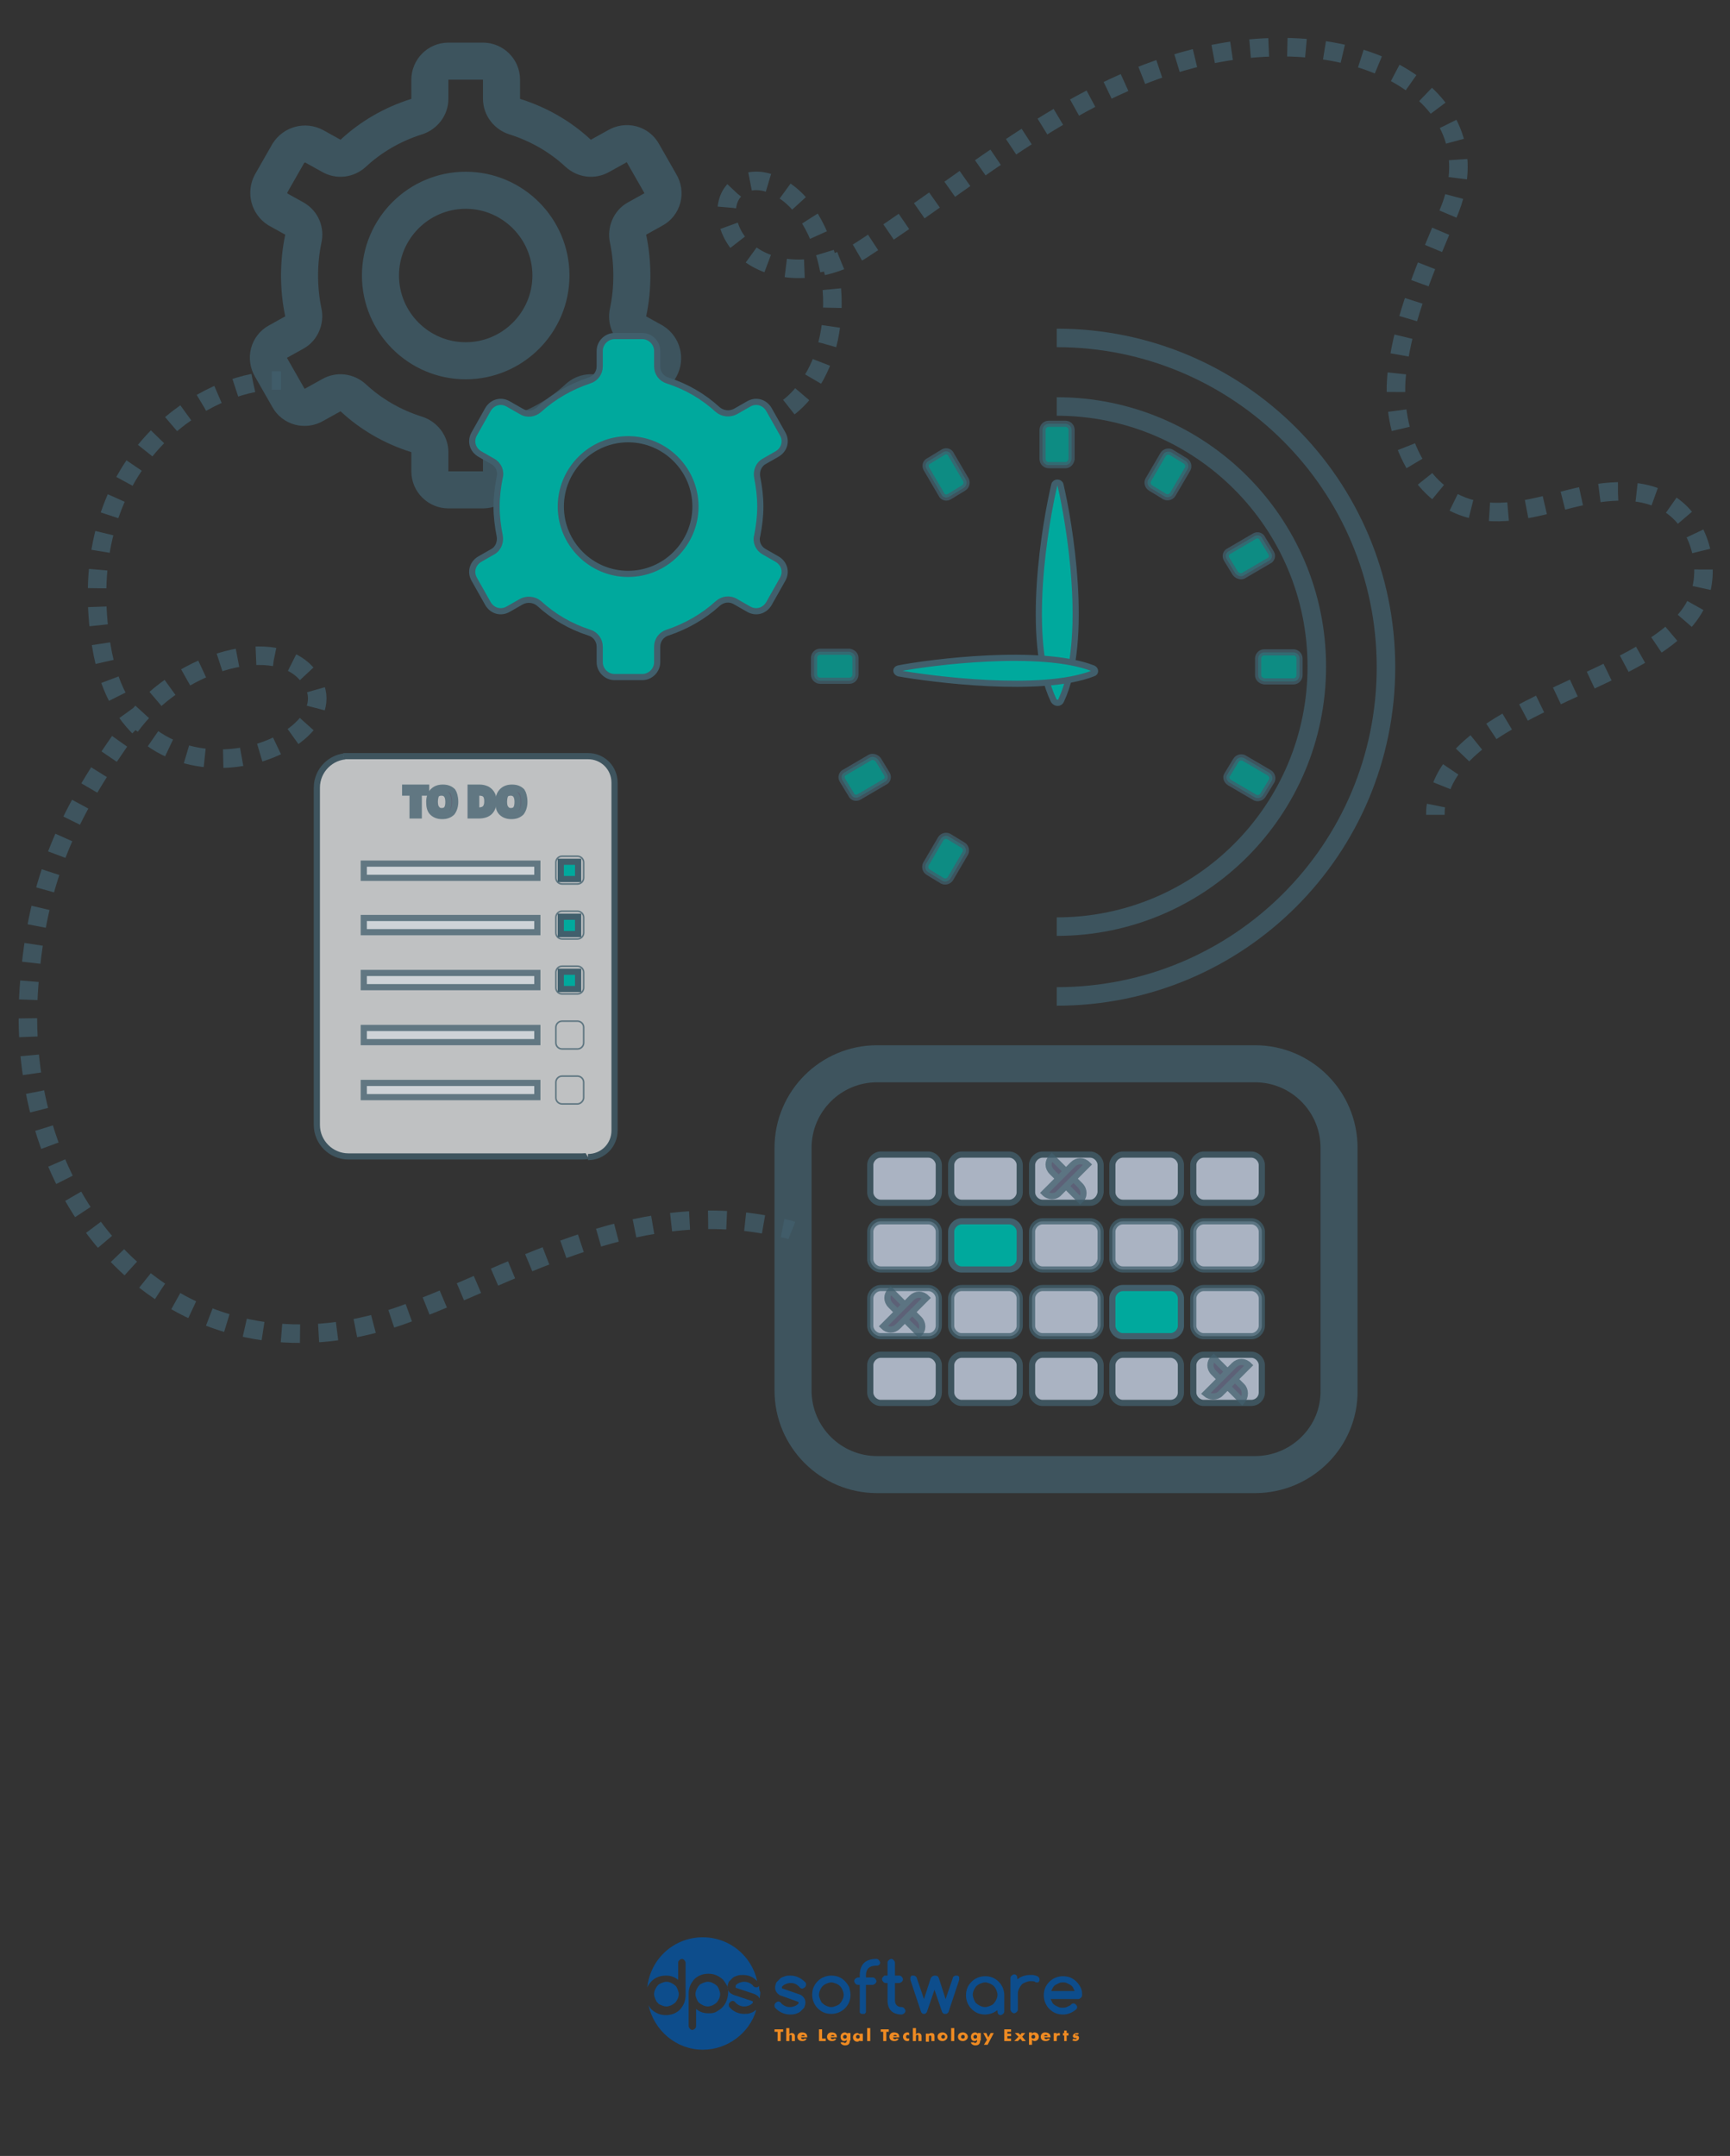 <?xml version="1.0" encoding="utf-8"?>
<!-- Generator: Adobe Illustrator 23.1.0, SVG Export Plug-In . SVG Version: 6.00 Build 0)  -->
<svg version="1.1" id="Layer_1" xmlns="http://www.w3.org/2000/svg" xmlns:xlink="http://www.w3.org/1999/xlink" x="0px" y="0px"
	 viewBox="0 0 280.1 349" style="enable-background:new 0 0 280.1 349;" xml:space="preserve">
<rect x="0" y="0" width="280.1" height="349" fill="#333333" stroke="none"/>
<style type="text/css">
	.st0{fill:#0D4D8C;}
	.st1{fill:#EE8A22;}
	.st2{opacity:0.75;}
	.st3{fill:none;stroke:#415F6C;stroke-width:3;stroke-miterlimit:10;}
	.st4{fill:none;stroke:#415F6C;stroke-width:3;stroke-miterlimit:10;stroke-dasharray:3.005,3.005;}
	.st5{opacity:0.75;fill:none;stroke:#415F6C;stroke-width:6;stroke-miterlimit:10;enable-background:new    ;}
	.st6{fill:none;stroke:#415F6C;stroke-width:3;stroke-miterlimit:10;stroke-dasharray:3.02,3.02;}
	.st7{fill:#EEF0F2;}
	.st8{fill:none;stroke:#415F6C;stroke-miterlimit:10;}
	.st9{fill:#D3DADD;}
	.st10{fill:#43455D;stroke:#415F6C;stroke-miterlimit:10;}
	
		.st11{opacity:0.75;fill:none;stroke:#415F6C;stroke-width:0.25;stroke-linecap:round;stroke-miterlimit:10;enable-background:new    ;}
	.st12{fill:none;stroke:#415F6C;stroke-width:6;stroke-miterlimit:10;}
	.st13{fill:#D1DDF1;stroke:#415F6C;stroke-miterlimit:10;}
	.st14{opacity:0.75;fill:#D1DDF1;stroke:#415F6C;stroke-miterlimit:10;enable-background:new    ;}
	.st15{opacity:0.75;fill:#00A99D;stroke:#415F6C;stroke-miterlimit:10;enable-background:new    ;}
	.st16{opacity:0.75;fill:none;stroke:#415F6C;stroke-width:3;stroke-miterlimit:10;enable-background:new    ;}
	.st17{fill:#00A99D;stroke:#415F6C;stroke-miterlimit:10;}
</style>
<path class="st0" d="M126.6,323.1c-0.4-0.1-0.6-0.3-0.7-0.4l0,0c-0.3-0.3-0.4-0.6-0.4-1c0-0.3,0.1-0.5,0.2-0.8
	c0.2-0.2,0.4-0.4,0.6-0.6s0.5-0.3,0.8-0.4s0.6-0.1,0.9-0.1c0.9,0,1.7,0.4,2.4,1.1c0.1,0.1,0.1,0.2,0.1,0.4c0,0.2-0.1,0.3-0.2,0.4
	c-0.1,0.1-0.3,0.2-0.4,0.2c-0.1,0-0.2,0-0.3-0.1s-0.2-0.1-0.2-0.2c-0.4-0.4-0.8-0.6-1.4-0.6c-0.5,0-1,0.2-1.3,0.5
	c-0.1,0.1-0.1,0.1-0.1,0.2s0,0.2,0.1,0.2l2.6,0.9c0.4,0.1,0.6,0.3,0.7,0.4l0,0c0.3,0.3,0.4,0.6,0.4,1c0,0.3-0.1,0.5-0.2,0.8
	c-0.2,0.2-0.4,0.4-0.6,0.6c-0.2,0.2-0.5,0.3-0.8,0.4s-0.6,0.1-0.9,0.1c-0.9,0-1.8-0.4-2.4-1.1c-0.1-0.1-0.1-0.2-0.1-0.4
	c0-0.2,0.1-0.3,0.2-0.4s0.3-0.2,0.4-0.2s0.2,0,0.3,0.1c0.1,0.1,0.2,0.1,0.2,0.2c0.4,0.4,0.9,0.6,1.4,0.6c0.5,0,1-0.2,1.3-0.5
	c0.1-0.1,0.1-0.1,0.1-0.2s-0.1-0.2-0.2-0.2L126.6,323.1z"/>
<path class="st0" d="M137.7,322.9c0,0.9-0.3,1.6-0.9,2.2c-0.6,0.6-1.4,0.9-2.2,0.9c-0.9,0-1.6-0.3-2.2-0.9c-0.6-0.6-0.9-1.4-0.9-2.2
	c0-0.9,0.3-1.6,0.9-2.2c0.6-0.6,1.4-0.9,2.2-0.9c0.9,0,1.6,0.3,2.2,0.9c0.3,0.3,0.5,0.6,0.7,1C137.6,322.1,137.7,322.5,137.7,322.9
	 M134.6,320.9c-0.3,0-0.5,0.1-0.8,0.2c-0.2,0.1-0.4,0.2-0.6,0.4c-0.2,0.2-0.3,0.4-0.4,0.6c-0.1,0.2-0.2,0.5-0.2,0.8s0.1,0.5,0.2,0.8
	c0.1,0.2,0.2,0.5,0.4,0.6c0.2,0.2,0.4,0.3,0.6,0.4c0.2,0.1,0.5,0.2,0.8,0.2s0.5-0.1,0.8-0.2c0.2-0.1,0.5-0.2,0.6-0.4
	c0.2-0.2,0.3-0.4,0.4-0.6c0.1-0.2,0.2-0.5,0.2-0.8s-0.1-0.5-0.2-0.8c-0.1-0.2-0.2-0.4-0.4-0.6s-0.4-0.3-0.6-0.4
	C135.1,321,134.8,320.9,134.6,320.9"/>
<path class="st0" d="M141.8,318.2c-1,0-1.6,0.5-1.6,1.6v0.3h1.1c0.2,0,0.3,0.1,0.4,0.2c0.1,0.1,0.2,0.3,0.2,0.4
	c0,0.2-0.1,0.3-0.2,0.4c-0.1,0.1-0.3,0.2-0.4,0.2h-1.1v4.2c0,0.1,0,0.2,0,0.2c0,0.1-0.1,0.1-0.1,0.2c-0.1,0.1-0.1,0.1-0.2,0.1
	c-0.1,0-0.1,0-0.2,0c-0.1,0-0.2,0-0.2,0c-0.1,0-0.1-0.1-0.2-0.1c-0.1-0.1-0.1-0.1-0.1-0.2s0-0.1,0-0.2v-4.2h-0.3
	c-0.2,0-0.3-0.1-0.4-0.2c-0.1-0.1-0.2-0.3-0.2-0.4c0-0.2,0.1-0.3,0.2-0.4c0.1-0.1,0.3-0.2,0.4-0.2h0.3v-0.3c0-1.8,0.9-2.7,2.7-2.7
	c0.2,0,0.3,0.1,0.4,0.2c0.1,0.1,0.2,0.3,0.2,0.4c0,0.2-0.1,0.3-0.2,0.4C142.1,318.2,142,318.2,141.8,318.2"/>
<path class="st0" d="M143.4,319.8h0.3v-2.1c0-0.2,0.1-0.3,0.2-0.4c0.1-0.1,0.3-0.2,0.4-0.2c0.2,0,0.3,0.1,0.4,0.2
	c0.1,0.1,0.2,0.3,0.2,0.4v2.1h0.7c0.2,0,0.3,0.1,0.4,0.2c0.1,0.1,0.2,0.3,0.2,0.4c0,0.2-0.1,0.3-0.2,0.4c-0.1,0.1-0.3,0.2-0.4,0.2
	h-0.7v2.8c0,0.7,0.4,1.1,1.1,1.1c0.2,0,0.3,0.1,0.4,0.2c0.1,0.1,0.2,0.3,0.2,0.4c0,0.2-0.1,0.3-0.2,0.4c-0.1,0.1-0.3,0.2-0.4,0.2
	c-1.5,0-2.3-0.8-2.3-2.3V321h-0.3c-0.2,0-0.3-0.1-0.4-0.2c-0.1-0.1-0.2-0.3-0.2-0.4c0-0.2,0.1-0.3,0.2-0.4
	C143.1,319.8,143.2,319.8,143.4,319.8"/>
<path class="st0" d="M151.4,319.8c0.3,0,0.5,0.1,0.6,0.4l1.1,3.4l1.2-3.5c0-0.1,0.1-0.2,0.2-0.2c0.1-0.1,0.2-0.1,0.3-0.1
	s0.2,0,0.2,0c0.1,0,0.1,0.1,0.2,0.1c0.1,0.1,0.1,0.1,0.1,0.2s0,0.1,0,0.2s0,0.1,0,0.2l-1.7,5.1c0,0.1-0.1,0.2-0.2,0.3
	c-0.1,0.1-0.2,0.1-0.4,0.1c-0.1,0-0.2,0-0.3-0.1s-0.2-0.2-0.2-0.3l-1.2-3.5l-1.2,3.5c0,0.1-0.1,0.2-0.2,0.3
	c-0.1,0.1-0.2,0.1-0.3,0.1s-0.2,0-0.3-0.1s-0.2-0.2-0.2-0.3l-1.7-5.1c0-0.1,0-0.2,0-0.2c0-0.1,0-0.2,0-0.2c0-0.1,0.1-0.1,0.1-0.2
	c0.1-0.1,0.1-0.1,0.2-0.1c0.1,0,0.1,0,0.2,0c0.1,0,0.2,0,0.3,0.1s0.2,0.1,0.2,0.2l1.2,3.5l1.1-3.4
	C150.9,319.9,151.1,319.8,151.4,319.8"/>
<path class="st0" d="M161.5,325.5v-0.1c-0.3,0.2-0.6,0.4-0.9,0.5c-0.3,0.1-0.7,0.2-1.1,0.2c-0.9,0-1.6-0.3-2.2-0.9
	c-0.6-0.6-0.9-1.4-0.9-2.2c0-0.9,0.3-1.6,0.9-2.2c0.6-0.6,1.4-0.9,2.2-0.9c0.9,0,1.6,0.3,2.2,0.9c0.6,0.6,0.9,1.4,0.9,2.2v2.6
	c0,0.2-0.1,0.3-0.2,0.4c-0.1,0.1-0.3,0.2-0.4,0.2c-0.2,0-0.3-0.1-0.4-0.2C161.5,325.8,161.5,325.7,161.5,325.5 M159.5,320.9
	c-0.3,0-0.5,0.1-0.8,0.2c-0.2,0.1-0.4,0.2-0.6,0.4c-0.2,0.2-0.3,0.4-0.4,0.6c-0.1,0.2-0.2,0.5-0.2,0.8s0.1,0.5,0.2,0.8
	c0.1,0.2,0.2,0.5,0.4,0.6c0.2,0.2,0.4,0.3,0.6,0.4c0.2,0.1,0.5,0.2,0.8,0.2s0.5-0.1,0.8-0.2c0.2-0.1,0.5-0.2,0.6-0.4
	c0.2-0.2,0.3-0.4,0.4-0.6c0.1-0.2,0.2-0.5,0.2-0.8s-0.1-0.5-0.2-0.8c-0.1-0.2-0.2-0.4-0.4-0.6s-0.4-0.3-0.6-0.4
	C160,321,159.8,320.9,159.5,320.9"/>
<path class="st0" d="M164.7,320.3v0.1c0.3-0.2,0.6-0.4,0.9-0.5c0.3-0.1,0.7-0.2,1.1-0.2c0.2,0,0.3,0,0.5,0s0.4,0.1,0.5,0.1
	c0.2,0.1,0.3,0.1,0.4,0.2c0.1,0.1,0.2,0.2,0.2,0.4c0,0.1,0,0.2,0,0.2c0,0.1-0.1,0.1-0.1,0.2c-0.1,0.1-0.1,0.1-0.2,0.1
	c-0.1,0-0.1,0-0.2,0c-0.1,0-0.2,0-0.2-0.1c-0.2-0.1-0.5-0.1-0.8-0.1s-0.5,0.1-0.8,0.2c-0.2,0.1-0.5,0.2-0.6,0.4
	c-0.2,0.2-0.3,0.4-0.4,0.6c-0.1,0.2-0.2,0.5-0.2,0.8v2.6c0,0.2-0.1,0.3-0.2,0.4c-0.1,0.1-0.3,0.2-0.4,0.2c-0.2,0-0.3-0.1-0.4-0.2
	c-0.1-0.1-0.2-0.3-0.2-0.4v-5.1c0-0.2,0.1-0.3,0.2-0.4c0.1-0.1,0.3-0.2,0.4-0.2c0.2,0,0.3,0.1,0.4,0.2
	C164.7,320,164.7,320.2,164.7,320.3"/>
<path class="st0" d="M173.8,324.3c0.2,0,0.3,0.1,0.4,0.2c0.1,0.1,0.2,0.3,0.2,0.4c0,0.2-0.1,0.3-0.2,0.4c-0.6,0.5-1.3,0.8-2.1,0.8
	c-0.9,0-1.6-0.3-2.2-0.9c-0.6-0.6-0.9-1.4-0.9-2.2c0-0.9,0.3-1.6,0.9-2.2c0.6-0.6,1.4-0.9,2.2-0.9c0.9,0,1.6,0.3,2.2,0.9
	c0.3,0.3,0.5,0.6,0.7,1s0.2,0.8,0.2,1.2c0,0.2-0.1,0.3-0.2,0.4c-0.1,0.1-0.3,0.2-0.4,0.2h-4.5c0.1,0.2,0.2,0.4,0.3,0.6
	s0.3,0.3,0.4,0.4c0.2,0.1,0.4,0.2,0.6,0.3c0.2,0.1,0.4,0.1,0.6,0.1c0.2,0,0.5,0,0.7-0.1s0.4-0.2,0.6-0.3
	C173.5,324.4,173.6,324.3,173.8,324.3 M174,322.3c-0.1-0.2-0.2-0.4-0.3-0.6s-0.3-0.3-0.4-0.4c-0.2-0.1-0.4-0.2-0.6-0.3
	c-0.2-0.1-0.4-0.1-0.6-0.1c-0.2,0-0.4,0-0.6,0.1c-0.2,0.1-0.4,0.2-0.6,0.3c-0.2,0.1-0.3,0.3-0.4,0.4c-0.1,0.2-0.2,0.4-0.3,0.6H174z"
	/>
<polygon class="st1" points="126.4,330.4 125.9,330.4 125.9,328.9 125.4,328.9 125.4,328.5 126.8,328.5 126.8,328.9 126.4,328.9 "/>
<path class="st1" d="M127.8,328.3v1l0,0c0.1-0.1,0.2-0.2,0.4-0.2c0.3,0,0.5,0.2,0.5,0.5v0.8h-0.5v-0.7c0-0.2,0-0.3-0.2-0.3
	s-0.2,0.2-0.2,0.3v0.7h-0.5v-2.1L127.8,328.3L127.8,328.3z"/>
<path class="st1" d="M130.7,329.8h-1c0,0.2,0.1,0.3,0.3,0.3c0.1,0,0.2,0,0.2-0.1h0.4c-0.1,0.3-0.4,0.4-0.7,0.4
	c-0.4,0-0.8-0.2-0.8-0.7c0-0.4,0.3-0.7,0.7-0.7C130.5,329,130.7,329.3,130.7,329.8L130.7,329.8z M130.3,329.6c0-0.1-0.1-0.2-0.3-0.2
	c-0.1,0-0.2,0.1-0.3,0.2H130.3z"/>
<polygon class="st1" points="133.1,330 133.7,330 133.7,330.4 132.6,330.4 132.6,328.5 133.1,328.5 "/>
<path class="st1" d="M135.5,329.8h-1c0,0.2,0.1,0.3,0.3,0.3c0.1,0,0.2,0,0.2-0.1h0.4c-0.1,0.3-0.4,0.4-0.7,0.4
	c-0.4,0-0.8-0.2-0.8-0.7c0-0.4,0.3-0.7,0.7-0.7C135.3,329,135.5,329.3,135.5,329.8L135.5,329.8z M135.1,329.6c0-0.1-0.1-0.2-0.3-0.2
	c-0.1,0-0.2,0.1-0.3,0.2H135.1z"/>
<path class="st1" d="M137.6,330.3c0,0.6-0.3,0.8-0.8,0.8c-0.3,0-0.7-0.2-0.7-0.5h0.5c0,0,0,0.1,0.1,0.1h0.1c0.2,0,0.3-0.2,0.3-0.4
	v-0.1c-0.1,0.1-0.2,0.2-0.4,0.2c-0.4,0-0.6-0.3-0.6-0.7c0-0.4,0.3-0.7,0.7-0.7c0.2,0,0.3,0.1,0.4,0.2l0,0v-0.1h0.5v1.2H137.6z
	 M136.5,329.7c0,0.2,0.1,0.3,0.3,0.3s0.3-0.1,0.3-0.3c0-0.2-0.1-0.3-0.3-0.3C136.6,329.4,136.5,329.6,136.5,329.7"/>
<path class="st1" d="M139.7,330.4h-0.5v-0.1l0,0c-0.1,0.1-0.2,0.2-0.4,0.2c-0.4,0-0.7-0.3-0.7-0.7c0-0.4,0.3-0.7,0.7-0.7
	c0.1,0,0.3,0.1,0.4,0.2v-0.1h0.5V330.4z M138.6,329.7c0,0.2,0.1,0.3,0.3,0.3s0.3-0.1,0.3-0.3c0-0.2-0.1-0.3-0.3-0.3
	C138.7,329.4,138.6,329.6,138.6,329.7"/>
<rect x="140.4" y="328.3" class="st1" width="0.5" height="2.1"/>
<polygon class="st1" points="143.5,330.4 143,330.4 143,328.9 142.6,328.9 142.6,328.5 143.9,328.5 143.9,328.9 143.5,328.9 "/>
<path class="st1" d="M145.6,329.8h-1c0,0.2,0.1,0.3,0.3,0.3c0.1,0,0.2,0,0.2-0.1h0.4c-0.1,0.3-0.4,0.4-0.7,0.4
	c-0.4,0-0.8-0.2-0.8-0.7c0-0.4,0.3-0.7,0.7-0.7C145.4,329,145.6,329.3,145.6,329.8L145.6,329.8z M145.2,329.6c0-0.1-0.1-0.2-0.3-0.2
	c-0.1,0-0.2,0.1-0.3,0.2H145.2z"/>
<path class="st1" d="M147.2,329.5c-0.1-0.1-0.2-0.1-0.2-0.1c-0.2,0-0.3,0.1-0.3,0.3c0,0.2,0.1,0.3,0.3,0.3c0.1,0,0.2,0,0.2-0.1v0.4
	c-0.1,0.1-0.2,0.1-0.3,0.1c-0.4,0-0.7-0.3-0.7-0.7c0-0.4,0.3-0.7,0.7-0.7c0.1,0,0.2,0,0.3,0.1V329.5z"/>
<path class="st1" d="M148.3,328.3v1l0,0c0.1-0.1,0.2-0.2,0.4-0.2c0.3,0,0.5,0.2,0.5,0.5v0.8h-0.5v-0.7c0-0.2,0-0.3-0.2-0.3
	s-0.2,0.2-0.2,0.3v0.7h-0.5v-2.1L148.3,328.3L148.3,328.3z"/>
<path class="st1" d="M150.4,329.3L150.4,329.3c0.1-0.2,0.2-0.2,0.4-0.2c0.4,0,0.5,0.2,0.5,0.5v0.8h-0.5v-0.6c0-0.1,0-0.3-0.2-0.3
	s-0.2,0.1-0.2,0.3v0.7h-0.5v-1.3h0.5V329.3z"/>
<path class="st1" d="M153.4,329.7c0,0.4-0.4,0.7-0.8,0.7c-0.4,0-0.8-0.2-0.8-0.7s0.4-0.7,0.8-0.7S153.4,329.3,153.4,329.7
	 M152.4,329.7c0,0.2,0.1,0.3,0.3,0.3s0.3-0.1,0.3-0.3c0-0.2-0.1-0.3-0.3-0.3C152.5,329.4,152.4,329.6,152.4,329.7"/>
<rect x="154" y="328.3" class="st1" width="0.5" height="2.1"/>
<path class="st1" d="M156.7,329.7c0,0.4-0.4,0.7-0.8,0.7c-0.4,0-0.8-0.2-0.8-0.7s0.4-0.7,0.8-0.7S156.7,329.3,156.7,329.7
	 M155.6,329.7c0,0.2,0.1,0.3,0.3,0.3s0.3-0.1,0.3-0.3c0-0.2-0.1-0.3-0.3-0.3C155.7,329.4,155.6,329.6,155.6,329.7"/>
<path class="st1" d="M158.7,330.3c0,0.6-0.3,0.8-0.8,0.8c-0.3,0-0.7-0.2-0.7-0.5h0.5c0,0,0,0.1,0.1,0.1h0.1c0.2,0,0.3-0.2,0.3-0.4
	v-0.1c-0.1,0.1-0.2,0.2-0.4,0.2c-0.4,0-0.6-0.3-0.6-0.7c0-0.4,0.3-0.7,0.7-0.7c0.2,0,0.3,0.1,0.4,0.2l0,0v-0.1h0.5v1.2H158.7z
	 M157.6,329.7c0,0.2,0.1,0.3,0.3,0.3s0.3-0.1,0.3-0.3c0-0.2-0.1-0.3-0.3-0.3C157.7,329.4,157.6,329.6,157.6,329.7"/>
<polygon class="st1" points="159.2,329.1 159.7,329.1 160,329.8 160.4,329.1 160.9,329.1 159.9,331 159.3,331 159.8,330.2 "/>
<polygon class="st1" points="163.1,328.9 163.1,329.2 163.7,329.2 163.7,329.6 163.1,329.6 163.1,330 163.7,330 163.7,330.4 
	162.6,330.4 162.6,328.5 163.7,328.5 163.7,328.9 "/>
<polygon class="st1" points="164.3,329.1 164.9,329.1 165.2,329.4 165.4,329.1 166,329.1 165.5,329.7 166.1,330.4 165.5,330.4 
	165.2,330 164.8,330.4 164.2,330.4 164.9,329.7 "/>
<path class="st1" d="M167.1,329.2L167.1,329.2c0.1-0.1,0.2-0.2,0.4-0.2c0.4,0,0.7,0.3,0.7,0.7c0,0.4-0.3,0.7-0.7,0.7
	c-0.1,0-0.3-0.1-0.4-0.2v0.8h-0.5v-2h0.5V329.2z M167,329.7c0,0.2,0.1,0.3,0.3,0.3s0.3-0.1,0.3-0.3c0-0.2-0.1-0.3-0.3-0.3
	C167.1,329.4,167,329.6,167,329.7"/>
<path class="st1" d="M170.1,329.8h-1c0,0.2,0.1,0.3,0.3,0.3c0.1,0,0.2,0,0.2-0.1h0.4c-0.1,0.3-0.4,0.4-0.7,0.4
	c-0.4,0-0.8-0.2-0.8-0.7c0-0.4,0.3-0.7,0.7-0.7C169.8,329,170.1,329.3,170.1,329.8L170.1,329.8z M169.6,329.6c0-0.1-0.1-0.2-0.3-0.2
	c-0.1,0-0.2,0.1-0.3,0.2H169.6z"/>
<path class="st1" d="M171.1,329.3L171.1,329.3c0.1-0.2,0.2-0.2,0.4-0.2h0.1v0.4c-0.1,0-0.1,0-0.2,0c-0.3,0-0.3,0.2-0.3,0.4v0.5h-0.5
	v-1.3h0.5V329.3z"/>
<polygon class="st1" points="172.7,330.4 172.3,330.4 172.3,329.5 172.1,329.5 172.1,329.1 172.3,329.1 172.3,328.7 172.7,328.7 
	172.7,329.1 173,329.1 173,329.5 172.7,329.5 "/>
<path class="st1" d="M174.4,329.4c-0.1,0-0.2-0.1-0.2-0.1c-0.1,0-0.1,0-0.1,0.1s0.1,0.1,0.2,0.1c0.2,0,0.4,0.1,0.4,0.4
	s-0.3,0.5-0.6,0.5c-0.2,0-0.4-0.1-0.5-0.1l0.2-0.3c0.1,0.1,0.3,0.1,0.4,0.1c0.1,0,0.1,0,0.1-0.1s-0.1-0.1-0.3-0.1
	c-0.1,0-0.3-0.1-0.3-0.3c0-0.3,0.3-0.5,0.6-0.5c0.1,0,0.3,0,0.4,0.1L174.4,329.4z"/>
<path class="st0" d="M122.9,321.5C122.9,321.5,122.8,321.5,122.9,321.5c-0.2,0.2-0.3,0.2-0.5,0.2c-0.1,0-0.2,0-0.3-0.1
	c-0.1-0.1-0.2-0.1-0.2-0.2c-0.4-0.4-0.9-0.6-1.4-0.6s-1,0.2-1.3,0.5c-0.1,0.1-0.1,0.1-0.1,0.3c0,0.1,0,0.2,0.1,0.2l2.7,0.9
	c0.4,0.1,0.6,0.3,0.8,0.4l0,0c0.1,0.1,0.2,0.3,0.3,0.4c0-0.3,0.1-0.6,0.1-1C122.9,322.1,122.9,321.8,122.9,321.5"/>
<path class="st0" d="M116,321.4c-0.2-0.2-0.4-0.3-0.6-0.4s-0.5-0.2-0.8-0.2s-0.5,0.1-0.8,0.2c-0.2,0.1-0.5,0.2-0.6,0.4
	c-0.2,0.2-0.3,0.4-0.4,0.6s-0.2,0.5-0.2,0.8s0.1,0.5,0.2,0.8c0.1,0.2,0.2,0.5,0.4,0.6c0.2,0.2,0.4,0.3,0.6,0.4s0.5,0.2,0.8,0.2
	s0.5-0.1,0.8-0.2c0.2-0.1,0.5-0.3,0.6-0.4c0.2-0.2,0.3-0.4,0.4-0.6s0.2-0.5,0.2-0.8s-0.1-0.5-0.2-0.8
	C116.3,321.8,116.2,321.5,116,321.4"/>
<path class="st0" d="M107.1,324.6c0.2,0.1,0.5,0.2,0.8,0.2s0.5-0.1,0.8-0.2c0.2-0.1,0.5-0.3,0.6-0.4c0.2-0.2,0.3-0.4,0.4-0.6
	s0.2-0.5,0.2-0.8s-0.1-0.5-0.2-0.8c-0.1-0.2-0.2-0.5-0.4-0.6c-0.2-0.2-0.4-0.3-0.6-0.4s-0.5-0.2-0.8-0.2s-0.5,0.1-0.8,0.2
	c-0.2,0.1-0.5,0.2-0.6,0.4c-0.2,0.2-0.3,0.4-0.4,0.6s-0.2,0.5-0.2,0.8s0.1,0.5,0.2,0.8c0.1,0.2,0.2,0.5,0.4,0.6
	C106.6,324.4,106.8,324.5,107.1,324.6"/>
<path class="st0" d="M122.2,325.5c-0.2,0.2-0.5,0.3-0.8,0.4s-0.6,0.1-0.9,0.1c-1,0-1.8-0.4-2.4-1.1c-0.1-0.1-0.1-0.2-0.1-0.4
	c0-0.2,0.1-0.3,0.2-0.4s0.3-0.2,0.4-0.2s0.2,0,0.3,0.1c0.1,0.1,0.2,0.1,0.2,0.2c0.4,0.4,0.9,0.6,1.4,0.6s1-0.2,1.3-0.5
	c0.1-0.1,0.1-0.1,0.1-0.2s-0.1-0.2-0.2-0.2L119,323c-0.4-0.1-0.6-0.3-0.8-0.4l0,0c-0.3-0.3-0.4-0.6-0.4-1c0-0.3,0.1-0.5,0.2-0.8
	c0.2-0.2,0.4-0.4,0.6-0.6s0.5-0.3,0.8-0.4s0.6-0.1,0.9-0.1c0.9,0,1.6,0.3,2.3,1c-0.9-4.1-4.5-7.1-8.8-7.1c-4.7,0-8.5,3.5-9,8.1
	c0.2-0.4,0.4-0.7,0.7-1c0.6-0.6,1.4-0.9,2.3-0.9c0.8,0,1.4,0.2,2,0.7v-2.8c0-0.2,0.1-0.3,0.2-0.4s0.3-0.2,0.4-0.2
	c0.2,0,0.3,0.1,0.4,0.2s0.2,0.3,0.2,0.4v5.3c0,0.9-0.3,1.6-0.9,2.3c-0.6,0.6-1.4,0.9-2.3,0.9s-1.6-0.3-2.3-0.9
	c-0.2-0.2-0.4-0.5-0.5-0.7c0.9,4.1,4.5,7.2,8.8,7.2c4,0,7.5-2.7,8.6-6.3C122.4,325.3,122.3,325.4,122.2,325.5 M116.9,325
	c-0.3,0.3-0.7,0.5-1,0.7c-0.4,0.2-0.8,0.2-1.2,0.2c-0.8,0-1.4-0.2-2-0.7v2.8c0,0.2-0.1,0.3-0.2,0.4s-0.3,0.2-0.4,0.2
	c-0.2,0-0.3-0.1-0.4-0.2s-0.2-0.3-0.2-0.4v-5.3c0-0.9,0.3-1.6,0.9-2.3c0.6-0.6,1.4-0.9,2.3-0.9s1.6,0.3,2.3,0.9
	c0.3,0.3,0.5,0.7,0.7,1c0.2,0.4,0.2,0.8,0.2,1.2C117.8,323.7,117.5,324.4,116.9,325"/>
<g>
	<g class="st2">
		<g>
			<path class="st3" d="M45.5,61.6c-0.5,0-1,0-1.5,0"/>
			<path class="st4" d="M41,62c-12.1,2.4-28.9,15.9-24.6,42.5c5,31.2,44.3,15.5,32.9,4.2c-5.7-5.7-20.7-1.5-28.3,9
				c-9.6,13.3-15,24.1-16.3,42C2,196.1,29.3,225.4,64.8,213c17.8-6.3,37.4-19.3,60.4-14.5"/>
			<path class="st3" d="M126.7,198.8c0.5,0.1,1,0.2,1.5,0.4"/>
		</g>
	</g>
	<path class="st5" d="M102.3,44.6c0-2-0.2-4-0.6-5.9c-0.3-1.3,0.3-2.7,1.4-3.3l2.7-1.5c1.5-0.8,2-2.7,1.1-4.2l-2.8-4.9
		c-0.8-1.5-2.7-2-4.2-1.1l-2.7,1.5c-1.2,0.7-2.6,0.5-3.6-0.4c-2.9-2.7-6.4-4.7-10.2-5.9c-1.3-0.4-2.2-1.6-2.2-2.9v-3.1
		c0-1.7-1.4-3-3-3h-5.6c-1.7,0-3,1.4-3,3V16c0,1.3-0.9,2.5-2.2,2.9c-3.8,1.2-7.3,3.2-10.2,5.9c-1,0.9-2.4,1.1-3.6,0.4l-2.7-1.5
		c-1.5-0.8-3.3-0.3-4.2,1.1l-2.8,4.9c-0.8,1.5-0.3,3.3,1.1,4.2l2.7,1.5c1.2,0.7,1.7,2,1.4,3.3c-0.4,1.9-0.6,3.9-0.6,5.9
		s0.2,4,0.6,5.9c0.3,1.3-0.3,2.7-1.4,3.3L45,55.3c-1.5,0.8-2,2.7-1.1,4.2l2.8,4.9c0.8,1.5,2.7,2,4.2,1.1l2.7-1.5
		c1.2-0.7,2.6-0.5,3.6,0.4c2.9,2.7,6.4,4.7,10.2,5.9c1.3,0.4,2.2,1.6,2.2,2.9v3.1c0,1.7,1.4,3,3,3h5.6c1.7,0,3-1.4,3-3v-3.1
		c0-1.3,0.9-2.5,2.2-2.9c3.8-1.2,7.3-3.2,10.2-5.9c1-0.9,2.4-1.1,3.6-0.4l2.7,1.5c1.5,0.8,3.3,0.3,4.2-1.1l2.8-4.9
		c0.8-1.5,0.3-3.3-1.1-4.2l-2.7-1.5c-1.2-0.7-1.7-2-1.4-3.3C102.1,48.6,102.3,46.7,102.3,44.6z M75.4,58.4
		c-7.6,0-13.8-6.2-13.8-13.8c0-7.6,6.2-13.8,13.8-13.8S89.2,37,89.2,44.6C89.2,52.2,83,58.4,75.4,58.4z"/>
	<g class="st2">
		<g>
			<path class="st3" d="M94.6,63.8c0.4,0.2,0.8,0.5,1.3,0.7"/>
			<path class="st6" d="M98.7,65.8c8.4,3.5,22.2,5.9,29.4-0.2c8.5-7.2,8.6-23,1.9-31.9c-2.5-3.4-7.5-6-10.7-3.3
				c-2.8,2.4-1.7,7.1,0.9,9.7c5,4.9,13.6,4.1,19.4,0.3c18.9-12.3,34.6-26.7,55.6-31.4c25.8-5.7,47.1,7.1,39.3,25.5
				c-3.5,8.3-7.2,16.7-8.3,25.6c-1.1,8.9,2.7,19.4,11.3,22.1c5.5,1.7,11.3-0.1,16.9-1.5s11.9-2.1,16.5,1.3c4.7,3.5,6.3,10.8,3.6,16
				c-6.4,12.3-37.9,15.7-41.6,30.9"/>
			<path class="st3" d="M232.5,130.4c-0.1,0.5-0.1,1-0.1,1.5"/>
		</g>
	</g>
	<g class="st2">
		<g>
			<g>
				<path class="st7" d="M94.3,187.2H56.4c-2.8,0-5.1-2.3-5.1-5.1v-54.6c0-2.8,2.3-5.1,5.1-5.1h37.9c2.8,0,5.1,2.3,5.1,5.1v54.6
					C99.4,184.9,97.1,187.2,94.3,187.2z"/>
				<path class="st8" d="M94.3,187.2H56.4c-2.8,0-5.1-2.3-5.1-5.1v-54.6c0-2.8,2.3-5.1,5.1-5.1h37.9c2.8,0,5.1,2.3,5.1,5.1v54.6
					C99.4,184.9,97.1,187.2,94.3,187.2z"/>
			</g>
			<g>
				<path class="st7" d="M55.6,122.4h39.6c2.4,0,4.3,1.9,4.3,4.3V183c0,2.4-1.9,4.3-4.3,4.3"/>
				<path class="st8" d="M55.6,122.4h39.6c2.4,0,4.3,1.9,4.3,4.3V183c0,2.4-1.9,4.3-4.3,4.3"/>
			</g>
		</g>
	</g>
	<g class="st2">
		<g>
			<g>
				<rect x="58.9" y="139.8" class="st9" width="28.1" height="2.3"/>
				<rect x="58.9" y="139.8" class="st8" width="28.1" height="2.3"/>
			</g>
			<g>
				<rect x="58.9" y="148.6" class="st9" width="28.1" height="2.3"/>
				<rect x="58.9" y="148.6" class="st8" width="28.1" height="2.3"/>
			</g>
			<g>
				<rect x="58.9" y="157.5" class="st9" width="28.1" height="2.3"/>
				<rect x="58.9" y="157.5" class="st8" width="28.1" height="2.3"/>
			</g>
			<g>
				<rect x="58.9" y="166.4" class="st9" width="28.1" height="2.3"/>
				<rect x="58.9" y="166.4" class="st8" width="28.1" height="2.3"/>
			</g>
			<g>
				<rect x="58.9" y="175.3" class="st9" width="28.1" height="2.3"/>
				<rect x="58.9" y="175.3" class="st8" width="28.1" height="2.3"/>
			</g>
		</g>
	</g>
	<g class="st2">
		<path class="st10" d="M67.7,132h-0.9v-3.7h-1.2v-0.8H69v0.8h-1.2v3.7H67.7z"/>
		<path class="st10" d="M73.7,129.8c0,0.7-0.2,1.3-0.5,1.7c-0.4,0.4-0.9,0.6-1.6,0.6s-1.2-0.2-1.6-0.6c-0.4-0.4-0.5-1-0.5-1.7
			s0.2-1.3,0.6-1.7s0.9-0.6,1.6-0.6s1.2,0.2,1.6,0.6C73.5,128.4,73.7,129,73.7,129.8z M70.4,129.8c0,0.5,0.1,0.9,0.3,1.1
			c0.2,0.3,0.5,0.4,0.8,0.4c0.8,0,1.1-0.5,1.1-1.5s-0.4-1.5-1.1-1.5c-0.4,0-0.7,0.1-0.9,0.4C70.5,128.9,70.4,129.3,70.4,129.8z"/>
		<path class="st10" d="M79.9,129.7c0,0.7-0.2,1.3-0.6,1.7s-1,0.6-1.8,0.6h-1.3v-4.5h1.4c0.7,0,1.3,0.2,1.7,0.6
			C79.7,128.5,79.9,129,79.9,129.7z M78.9,129.7c0-1-0.4-1.4-1.3-1.4h-0.5v2.9h0.4C78.5,131.2,78.9,130.7,78.9,129.7z"/>
		<path class="st10" d="M84.9,129.8c0,0.7-0.2,1.3-0.5,1.7c-0.4,0.4-0.9,0.6-1.6,0.6s-1.2-0.2-1.6-0.6c-0.4-0.4-0.5-1-0.5-1.7
			s0.2-1.3,0.6-1.7s0.9-0.6,1.6-0.6s1.2,0.2,1.6,0.6C84.7,128.4,84.9,129,84.9,129.8z M81.6,129.8c0,0.5,0.1,0.9,0.3,1.1
			c0.2,0.3,0.5,0.4,0.8,0.4c0.8,0,1.1-0.5,1.1-1.5s-0.4-1.5-1.1-1.5c-0.4,0-0.7,0.1-0.9,0.4C81.7,128.9,81.6,129.3,81.6,129.8z"/>
	</g>
	<path class="st11" d="M93.5,143.1H91c-0.5,0-1-0.4-1-1v-2.5c0-0.5,0.4-1,1-1h2.5c0.5,0,1,0.4,1,1v2.5
		C94.5,142.7,94,143.1,93.5,143.1z"/>
	<path class="st11" d="M93.5,152H91c-0.5,0-1-0.4-1-1v-2.5c0-0.5,0.4-1,1-1h2.5c0.5,0,1,0.4,1,1v2.5C94.5,151.6,94,152,93.5,152z"/>
	<path class="st11" d="M93.5,160.9H91c-0.5,0-1-0.4-1-1v-2.5c0-0.5,0.4-1,1-1h2.5c0.5,0,1,0.4,1,1v2.5
		C94.5,160.5,94,160.9,93.5,160.9z"/>
	<path class="st11" d="M93.5,169.8H91c-0.5,0-1-0.4-1-1v-2.5c0-0.5,0.4-1,1-1h2.5c0.5,0,1,0.4,1,1v2.5
		C94.5,169.4,94,169.8,93.5,169.8z"/>
	<path class="st11" d="M93.5,178.7H91c-0.5,0-1-0.4-1-1v-2.5c0-0.5,0.4-1,1-1h2.5c0.5,0,1,0.4,1,1v2.5
		C94.5,178.2,94,178.7,93.5,178.7z"/>
	<g class="st2">
		<path class="st12" d="M203.2,238.7H142c-7.5,0-13.6-6.1-13.6-13.6v-39.3c0-7.5,6.1-13.6,13.6-13.6h61.2c7.5,0,13.6,6.1,13.6,13.6
			v39.3C216.9,232.6,210.7,238.7,203.2,238.7z"/>
	</g>
	<g class="st2">
		<path class="st13" d="M150.3,194.7h-7.7c-0.9,0-1.7-0.8-1.7-1.7v-4.4c0-0.9,0.8-1.7,1.7-1.7h7.7c0.9,0,1.7,0.8,1.7,1.7v4.4
			C152,193.9,151.3,194.7,150.3,194.7z"/>
		<path class="st13" d="M163.4,194.7h-7.7c-0.9,0-1.7-0.8-1.7-1.7v-4.4c0-0.9,0.8-1.7,1.7-1.7h7.7c0.9,0,1.7,0.8,1.7,1.7v4.4
			C165.1,193.9,164.3,194.7,163.4,194.7z"/>
		<path class="st13" d="M176.5,194.7h-7.7c-0.9,0-1.7-0.8-1.7-1.7v-4.4c0-0.9,0.8-1.7,1.7-1.7h7.7c0.9,0,1.7,0.8,1.7,1.7v4.4
			C178.1,193.9,177.4,194.7,176.5,194.7z"/>
		<path class="st13" d="M189.5,194.7h-7.7c-0.9,0-1.7-0.8-1.7-1.7v-4.4c0-0.9,0.8-1.7,1.7-1.7h7.7c0.9,0,1.7,0.8,1.7,1.7v4.4
			C191.2,193.9,190.4,194.7,189.5,194.7z"/>
		<path class="st13" d="M202.6,194.7h-7.7c-0.9,0-1.7-0.8-1.7-1.7v-4.4c0-0.9,0.8-1.7,1.7-1.7h7.7c0.9,0,1.7,0.8,1.7,1.7v4.4
			C204.3,193.9,203.5,194.7,202.6,194.7z"/>
	</g>
	<path class="st14" d="M150.3,205.5h-7.7c-0.9,0-1.7-0.8-1.7-1.7v-4.4c0-0.9,0.8-1.7,1.7-1.7h7.7c0.9,0,1.7,0.8,1.7,1.7v4.4
		C152,204.7,151.3,205.5,150.3,205.5z"/>
	<path class="st14" d="M176.5,205.5h-7.7c-0.9,0-1.7-0.8-1.7-1.7v-4.4c0-0.9,0.8-1.7,1.7-1.7h7.7c0.9,0,1.7,0.8,1.7,1.7v4.4
		C178.1,204.7,177.4,205.5,176.5,205.5z"/>
	<path class="st14" d="M189.5,205.5h-7.7c-0.9,0-1.7-0.8-1.7-1.7v-4.4c0-0.9,0.8-1.7,1.7-1.7h7.7c0.9,0,1.7,0.8,1.7,1.7v4.4
		C191.2,204.7,190.4,205.5,189.5,205.5z"/>
	<path class="st14" d="M202.6,205.5h-7.7c-0.9,0-1.7-0.8-1.7-1.7v-4.4c0-0.9,0.8-1.7,1.7-1.7h7.7c0.9,0,1.7,0.8,1.7,1.7v4.4
		C204.3,204.7,203.5,205.5,202.6,205.5z"/>
	<path class="st14" d="M150.3,216.3h-7.7c-0.9,0-1.7-0.8-1.7-1.7v-4.4c0-0.9,0.8-1.7,1.7-1.7h7.7c0.9,0,1.7,0.8,1.7,1.7v4.4
		C152,215.5,151.3,216.3,150.3,216.3z"/>
	<path class="st14" d="M163.4,216.3h-7.7c-0.9,0-1.7-0.8-1.7-1.7v-4.4c0-0.9,0.8-1.7,1.7-1.7h7.7c0.9,0,1.7,0.8,1.7,1.7v4.4
		C165.1,215.5,164.3,216.3,163.4,216.3z"/>
	<path class="st14" d="M176.5,216.3h-7.7c-0.9,0-1.7-0.8-1.7-1.7v-4.4c0-0.9,0.8-1.7,1.7-1.7h7.7c0.9,0,1.7,0.8,1.7,1.7v4.4
		C178.1,215.5,177.4,216.3,176.5,216.3z"/>
	<path class="st14" d="M202.6,216.3h-7.7c-0.9,0-1.7-0.8-1.7-1.7v-4.4c0-0.9,0.8-1.7,1.7-1.7h7.7c0.9,0,1.7,0.8,1.7,1.7v4.4
		C204.3,215.5,203.5,216.3,202.6,216.3z"/>
	<g class="st2">
		<path class="st13" d="M150.3,227.1h-7.7c-0.9,0-1.7-0.8-1.7-1.7V221c0-0.9,0.8-1.7,1.7-1.7h7.7c0.9,0,1.7,0.8,1.7,1.7v4.4
			C152,226.4,151.3,227.1,150.3,227.1z"/>
		<path class="st13" d="M163.4,227.1h-7.7c-0.9,0-1.7-0.8-1.7-1.7V221c0-0.9,0.8-1.7,1.7-1.7h7.7c0.9,0,1.7,0.8,1.7,1.7v4.4
			C165.1,226.4,164.3,227.1,163.4,227.1z"/>
		<path class="st13" d="M176.5,227.1h-7.7c-0.9,0-1.7-0.8-1.7-1.7V221c0-0.9,0.8-1.7,1.7-1.7h7.7c0.9,0,1.7,0.8,1.7,1.7v4.4
			C178.1,226.4,177.4,227.1,176.5,227.1z"/>
		<path class="st13" d="M189.5,227.1h-7.7c-0.9,0-1.7-0.8-1.7-1.7V221c0-0.9,0.8-1.7,1.7-1.7h7.7c0.9,0,1.7,0.8,1.7,1.7v4.4
			C191.2,226.4,190.4,227.1,189.5,227.1z"/>
		<path class="st13" d="M202.6,227.1h-7.7c-0.9,0-1.7-0.8-1.7-1.7V221c0-0.9,0.8-1.7,1.7-1.7h7.7c0.9,0,1.7,0.8,1.7,1.7v4.4
			C204.3,226.4,203.5,227.1,202.6,227.1z"/>
	</g>
	<g class="st2">
		<path class="st10" d="M174.9,194.3L174.9,194.3l-4.6-4.6c-0.7-0.7-0.7-1.7,0-2.4l0,0l4.6,4.6C175.6,192.6,175.6,193.7,174.9,194.3
			z"/>
		<path class="st10" d="M169.1,193.1L169.1,193.1l4.6-4.6c0.7-0.7,1.7-0.7,2.4,0l0,0l-4.6,4.6C170.9,193.8,169.8,193.8,169.1,193.1z
			"/>
	</g>
	<g class="st2">
		<path class="st10" d="M148.8,215.9L148.8,215.9l-4.6-4.6c-0.7-0.7-0.7-1.7,0-2.4l0,0l4.6,4.6C149.5,214.2,149.5,215.3,148.8,215.9
			z"/>
		<path class="st10" d="M143,214.7L143,214.7l4.6-4.6c0.7-0.7,1.7-0.7,2.4,0l0,0l-4.6,4.6C144.7,215.4,143.7,215.4,143,214.7z"/>
	</g>
	<g class="st2">
		<path class="st10" d="M201.1,226.8L201.1,226.8l-4.6-4.6c-0.7-0.7-0.7-1.7,0-2.4l0,0l4.6,4.6C201.7,225,201.7,226.1,201.1,226.8z"
			/>
		<path class="st10" d="M195.2,225.6L195.2,225.6l4.6-4.6c0.7-0.7,1.7-0.7,2.4,0l0,0l-4.6,4.6C197,226.2,195.9,226.2,195.2,225.6z"
			/>
	</g>
	<g>
		<path class="st15" d="M172.5,75.3h-2.7c-0.5,0-1-0.4-1-1v-4.7c0-0.5,0.4-1,1-1h2.7c0.5,0,1,0.4,1,1v4.7
			C173.4,74.9,173,75.3,172.5,75.3z"/>
		<path class="st15" d="M156,79l-2.3,1.4c-0.5,0.3-1.1,0.1-1.3-0.4l-2.4-4.1c-0.3-0.5-0.1-1.1,0.4-1.3l2.3-1.4
			c0.5-0.3,1.1-0.1,1.3,0.4l2.4,4.1C156.6,78.1,156.5,78.7,156,79z"/>
		<path class="st15" d="M138.5,106.5v2.7c0,0.5-0.4,1-1,1h-4.7c-0.5,0-1-0.4-1-1v-2.7c0-0.5,0.4-1,1-1h4.7
			C138.1,105.6,138.5,106,138.5,106.5z"/>
		<path class="st15" d="M142.2,123l1.4,2.3c0.3,0.5,0.1,1.1-0.4,1.3l-4.1,2.4c-0.5,0.3-1.1,0.1-1.3-0.4l-1.4-2.3
			c-0.3-0.5-0.1-1.1,0.4-1.3l4.1-2.4C141.3,122.4,141.9,122.6,142.2,123z"/>
		<path class="st15" d="M153.6,135.4l2.3,1.4c0.5,0.3,0.6,0.9,0.4,1.3l-2.4,4.1c-0.3,0.5-0.9,0.6-1.3,0.4l-2.3-1.4
			c-0.5-0.3-0.6-0.9-0.4-1.3l2.4-4.1C152.6,135.3,153.2,135.2,153.6,135.4z"/>
		<path class="st15" d="M198.7,125.4l1.4-2.3c0.3-0.5,0.9-0.6,1.3-0.4l4.1,2.4c0.5,0.3,0.6,0.9,0.4,1.3l-1.4,2.3
			c-0.3,0.5-0.9,0.6-1.3,0.4l-4.1-2.4C198.6,126.4,198.4,125.8,198.7,125.4z"/>
		<path class="st15" d="M203.7,109.3v-2.7c0-0.5,0.4-1,1-1h4.7c0.5,0,1,0.4,1,1v2.7c0,0.5-0.4,1-1,1h-4.7
			C204.1,110.2,203.7,109.8,203.7,109.3z"/>
		<path class="st15" d="M200,92.8l-1.4-2.3c-0.3-0.5-0.1-1.1,0.4-1.3l4.1-2.4c0.5-0.3,1.1-0.1,1.3,0.4l1.4,2.3
			c0.3,0.5,0.1,1.1-0.4,1.3l-4.1,2.4C200.9,93.4,200.3,93.2,200,92.8z"/>
		<path class="st15" d="M188.6,80.4l-2.3-1.4c-0.5-0.3-0.6-0.9-0.4-1.3l2.4-4.1c0.3-0.5,0.9-0.6,1.3-0.4l2.3,1.4
			c0.5,0.3,0.6,0.9,0.4,1.3l-2.4,4.1C189.6,80.5,189,80.6,188.6,80.4z"/>
	</g>
	<path class="st16" d="M171.1,65.8c23.2,0,42.1,18.8,42.1,42.1c0,23.2-18.8,42.1-42.1,42.1"/>
	<path class="st16" d="M171.1,54.7c29.4,0,53.3,23.8,53.3,53.3s-23.8,53.3-53.3,53.3"/>
	<polygon class="st17" points="90.8,142.3 90.8,139.5 93.6,139.5 93.6,142.3 	"/>
	<polygon class="st17" points="90.8,151.2 90.8,148.4 93.6,148.4 93.6,151.2 	"/>
	<polygon class="st17" points="90.8,160.1 90.8,157.3 93.6,157.3 93.6,160.1 	"/>
	<path class="st17" d="M163.4,205.5h-7.7c-0.9,0-1.7-0.8-1.7-1.7v-4.4c0-0.9,0.8-1.7,1.7-1.7h7.7c0.9,0,1.7,0.8,1.7,1.7v4.4
		C165.1,204.7,164.3,205.5,163.4,205.5z"/>
	<path class="st17" d="M189.5,216.3h-7.7c-0.9,0-1.7-0.8-1.7-1.7v-4.4c0-0.9,0.8-1.7,1.7-1.7h7.7c0.9,0,1.7,0.8,1.7,1.7v4.4
		C191.2,215.5,190.4,216.3,189.5,216.3z"/>
	<g>
		<path class="st17" d="M171.7,78.5c1.4,5.9,4.7,25.1,0.1,34.9c-0.2,0.5-0.9,0.5-1.2,0c-4.7-9.8-1.3-29,0.1-34.9
			C170.8,78,171.6,78,171.7,78.5z"/>
		<path class="st17" d="M145.5,108.2c5.1-1,23.1-3.3,31.5,0c0.4,0.2,0.4,0.7,0,0.8c-8.4,3.3-26.4,0.9-31.5,0
			C145,108.8,145,108.3,145.5,108.2z"/>
	</g>
	<path class="st17" d="M123.1,82c0-1.6-0.2-3.2-0.5-4.7c-0.2-1,0.2-2.1,1.1-2.6l2.1-1.2c1.2-0.7,1.6-2.1,0.9-3.3l-2.2-3.9
		c-0.7-1.2-2.1-1.6-3.3-0.9l-2.1,1.2c-0.9,0.5-2.1,0.4-2.9-0.3c-2.3-2.1-5-3.7-8.1-4.7c-1-0.3-1.7-1.2-1.7-2.3v-2.5
		c0-1.3-1.1-2.4-2.4-2.4h-4.5c-1.3,0-2.4,1.1-2.4,2.4v2.5c0,1.1-0.7,2-1.7,2.3c-3,1-5.8,2.6-8.1,4.7c-0.8,0.7-1.9,0.9-2.9,0.3
		l-2.1-1.2c-1.2-0.7-2.6-0.3-3.3,0.9l-2.2,3.9c-0.7,1.2-0.3,2.6,0.9,3.3l2.1,1.2c0.9,0.5,1.4,1.6,1.1,2.6c-0.3,1.5-0.5,3.1-0.5,4.7
		c0,1.6,0.2,3.2,0.5,4.7c0.2,1-0.2,2.1-1.1,2.6l-2.1,1.2c-1.2,0.7-1.6,2.1-0.9,3.3l2.2,3.9c0.7,1.2,2.1,1.6,3.3,0.9l2.1-1.2
		c0.9-0.5,2.1-0.4,2.9,0.3c2.3,2.1,5,3.7,8.1,4.7c1,0.3,1.7,1.2,1.7,2.3v2.5c0,1.3,1.1,2.4,2.4,2.4h4.5c1.3,0,2.4-1.1,2.4-2.4v-2.5
		c0-1.1,0.7-2,1.7-2.3c3-1,5.8-2.6,8.1-4.7c0.8-0.7,1.9-0.9,2.9-0.3l2.1,1.2c1.2,0.7,2.6,0.3,3.3-0.9l2.2-3.9
		c0.7-1.2,0.3-2.6-0.9-3.3l-2.1-1.2c-0.9-0.5-1.4-1.6-1.1-2.6C122.9,85.2,123.1,83.6,123.1,82z M101.7,92.9c-6,0-10.9-4.9-10.9-10.9
		s4.9-10.9,10.9-10.9S112.6,76,112.6,82S107.7,92.9,101.7,92.9z"/>
</g>
</svg>
